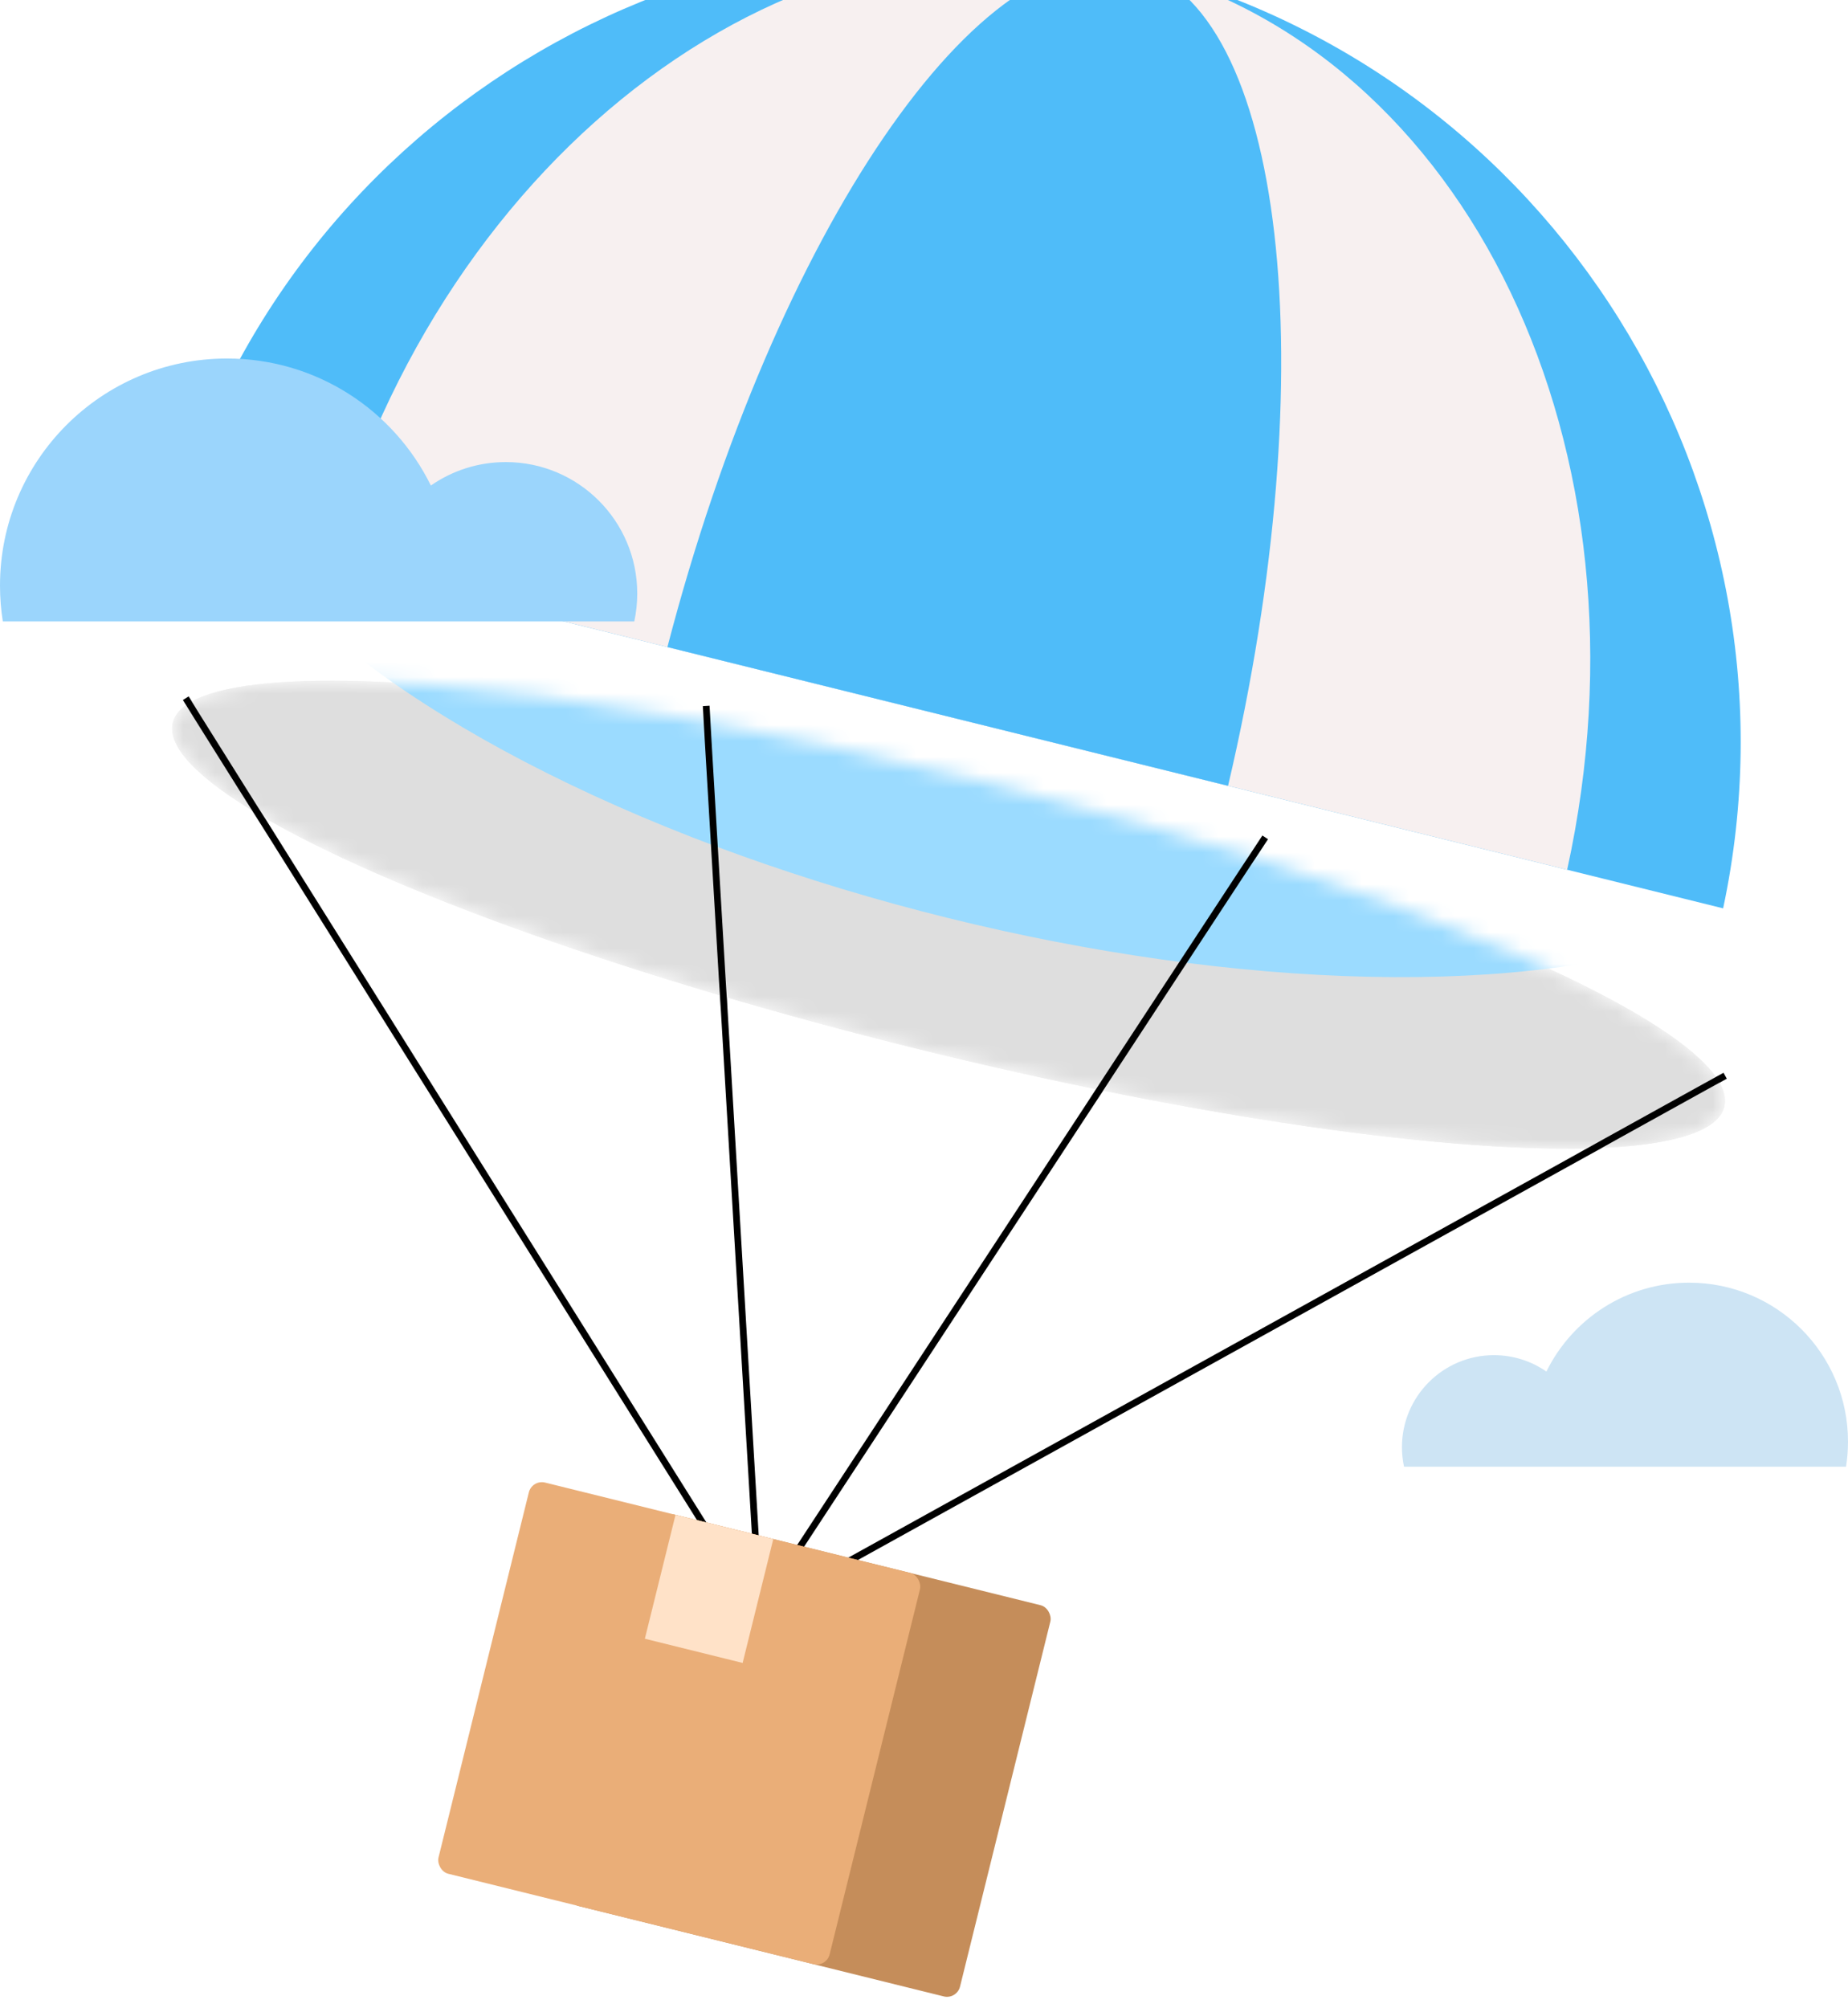 <svg width="116" height="126" viewBox="0 0 116 126" fill="none" xmlns="http://www.w3.org/2000/svg">
<path fill-rule="evenodd" clip-rule="evenodd" d="M88.132 92.05H115.876C115.958 91.537 116 91.011 116 90.475C116 84.966 111.534 80.5 106.025 80.5C102.094 80.5 98.693 82.774 97.068 86.079C96.134 85.43 95 85.05 93.776 85.05C90.587 85.05 88.001 87.635 88.001 90.825C88.001 91.245 88.046 91.655 88.132 92.05Z" fill="#CDE4F4"/>
<path d="M79.417 52.553L47.684 100.939L44.328 44.304" stroke="black" stroke-width="0.422" stroke-linejoin="round"/>
<path d="M108.289 67.514L47.591 101.132L11.664 43.82" stroke="black" stroke-width="0.422" stroke-linejoin="round"/>
<g filter="url(#filter0_ii_4520_194747)">
<path d="M108.162 69.655L10.823 45.567C18.154 19.644 44.792 4.032 71.138 10.552C97.484 17.072 113.766 43.305 108.162 69.655Z" fill="#4FBCF9"/>
<path d="M98.371 67.231L20.62 47.991C27.777 22.025 50.096 5.344 71.141 10.551C92.185 15.759 104.149 40.924 98.371 67.231Z" fill="#F7F0F0"/>
<path d="M77.086 61.966L41.894 53.257C48.673 27.198 61.61 8.194 71.135 10.552C80.661 12.909 83.242 35.752 77.086 61.966Z" fill="#4FBCF9"/>
</g>
<mask id="mask0_4520_194747" style="mask-type:alpha" maskUnits="userSpaceOnUse" x="10" y="42" width="99" height="31">
<ellipse cx="59.542" cy="57.406" rx="50.165" ry="8.642" transform="rotate(13.899 59.542 57.406)" fill="#343434"/>
</mask>
<g mask="url(#mask0_4520_194747)">
<ellipse cx="59.542" cy="57.406" rx="50.165" ry="8.642" transform="rotate(13.899 59.542 57.406)" fill="#DEDEDE"/>
<ellipse cx="59.542" cy="57.406" rx="50.165" ry="8.642" transform="rotate(13.899 59.542 57.406)" fill="#DEDEDE"/>
<g filter="url(#filter1_f_4520_194747)">
<ellipse cx="64.458" cy="37.559" rx="53.116" ry="20.656" transform="rotate(13.899 64.458 37.559)" fill="#9BDBFF"/>
</g>
<path d="M79.41 52.553L47.676 100.939L44.321 44.304" stroke="black" stroke-width="0.422" stroke-linejoin="round"/>
<path d="M108.277 67.514L47.58 101.132L11.652 43.82" stroke="black" stroke-width="0.422" stroke-linejoin="round"/>
</g>
<rect x="41.582" y="94.87" width="25.293" height="25.293" rx="0.843" transform="rotate(13.899 41.582 94.87)" fill="#C58D5A"/>
<rect x="33.398" y="92.844" width="25.293" height="25.293" rx="0.843" transform="rotate(13.899 33.398 92.844)" fill="#EAAE78"/>
<rect x="42.402" y="95.072" width="6.323" height="8.01" transform="rotate(13.899 42.402 95.072)" fill="#FFE2C8"/>
<path fill-rule="evenodd" clip-rule="evenodd" d="M39.814 39H0.177C0.06 38.267 0 37.516 0 36.75C0 28.88 6.38 22.5 14.25 22.5C19.867 22.5 24.725 25.75 27.046 30.472C28.38 29.544 30.002 29 31.75 29C36.306 29 40 32.694 40 37.25C40 37.85 39.936 38.436 39.814 39Z" fill="#9BD5FC"/>
<defs>
<filter id="filter0_ii_4520_194747" x="10.824" y="-12.007" width="98.441" height="90.093" filterUnits="userSpaceOnUse" color-interpolation-filters="sRGB">
<feFlood flood-opacity="0" result="BackgroundImageFix"/>
<feBlend mode="normal" in="SourceGraphic" in2="BackgroundImageFix" result="shape"/>
<feColorMatrix in="SourceAlpha" type="matrix" values="0 0 0 0 0 0 0 0 0 0 0 0 0 0 0 0 0 0 127 0" result="hardAlpha"/>
<feOffset dy="-21.078"/>
<feGaussianBlur stdDeviation="16.609"/>
<feComposite in2="hardAlpha" operator="arithmetic" k2="-1" k3="1"/>
<feColorMatrix type="matrix" values="0 0 0 0 0.301 0 0 0 0 0.749 0 0 0 0 1 0 0 0 0.36 0"/>
<feBlend mode="normal" in2="shape" result="effect1_innerShadow_4520_194747"/>
<feColorMatrix in="SourceAlpha" type="matrix" values="0 0 0 0 0 0 0 0 0 0 0 0 0 0 0 0 0 0 127 0" result="hardAlpha"/>
<feOffset dy="8.431"/>
<feGaussianBlur stdDeviation="5.48"/>
<feComposite in2="hardAlpha" operator="arithmetic" k2="-1" k3="1"/>
<feColorMatrix type="matrix" values="0 0 0 0 1 0 0 0 0 1 0 0 0 0 1 0 0 0 0.35 0"/>
<feBlend mode="normal" in2="effect1_innerShadow_4520_194747" result="effect2_innerShadow_4520_194747"/>
</filter>
<filter id="filter1_f_4520_194747" x="-12.974" y="-11.841" width="154.867" height="98.801" filterUnits="userSpaceOnUse" color-interpolation-filters="sRGB">
<feFlood flood-opacity="0" result="BackgroundImageFix"/>
<feBlend mode="normal" in="SourceGraphic" in2="BackgroundImageFix" result="shape"/>
<feGaussianBlur stdDeviation="12.815" result="effect1_foregroundBlur_4520_194747"/>
</filter>
</defs>
</svg>
